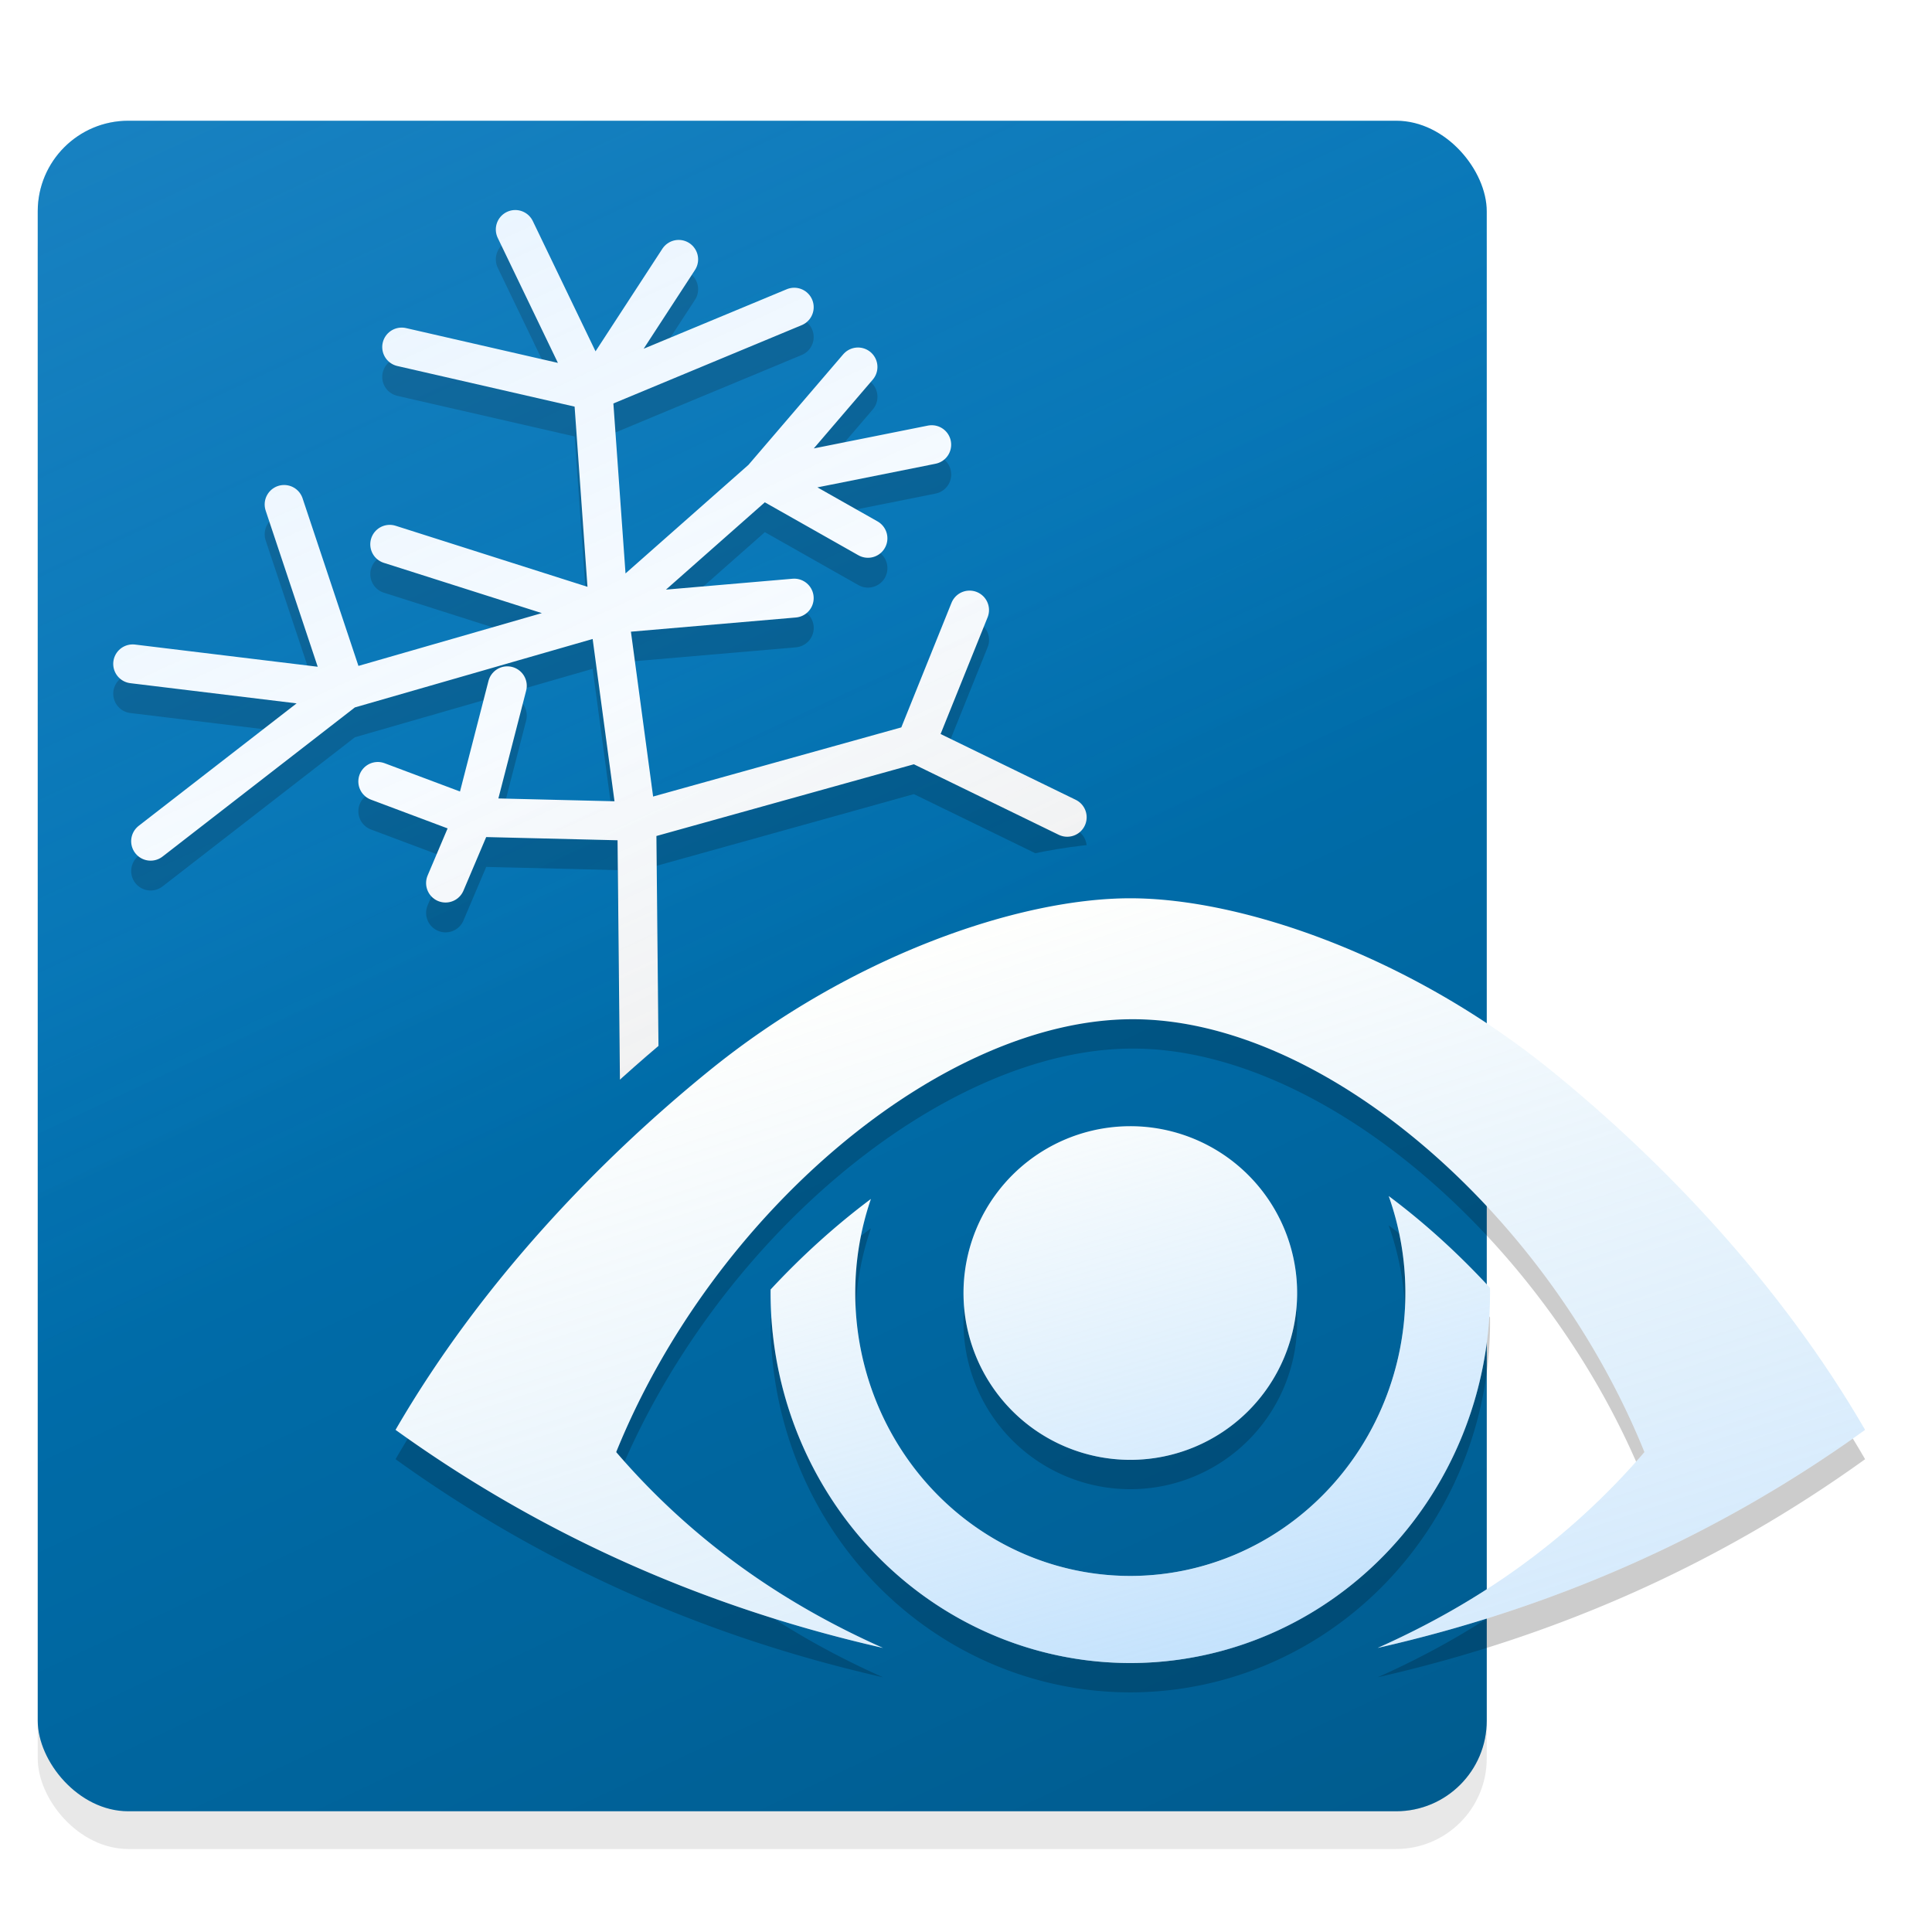 <?xml version="1.0" encoding="UTF-8" standalone="no"?>
<!-- Created with Inkscape (http://www.inkscape.org/) -->

<svg
   width="67.733mm"
   height="67.733mm"
   viewBox="0 0 67.733 67.733"
   version="1.1"
   id="svg1946"
   xml:space="preserve"
   inkscape:version="1.1.2 (b8e25be833, 2022-02-05)"
   sodipodi:docname="Program.svg"
   xmlns:inkscape="http://www.inkscape.org/namespaces/inkscape"
   xmlns:sodipodi="http://sodipodi.sourceforge.net/DTD/sodipodi-0.dtd"
   xmlns:xlink="http://www.w3.org/1999/xlink"
   xmlns="http://www.w3.org/2000/svg"
   xmlns:svg="http://www.w3.org/2000/svg"><sodipodi:namedview
     id="namedview1948"
     pagecolor="#ffffff"
     bordercolor="#000000"
     borderopacity="0.25"
     inkscape:showpageshadow="2"
     inkscape:pageopacity="0.0"
     inkscape:pagecheckerboard="0"
     inkscape:deskcolor="#d1d1d1"
     inkscape:document-units="mm"
     showgrid="false"
     inkscape:zoom="2.5877449"
     inkscape:cx="211.38096"
     inkscape:cy="91.199096"
     inkscape:window-width="3440"
     inkscape:window-height="1369"
     inkscape:window-x="-8"
     inkscape:window-y="-8"
     inkscape:window-maximized="1"
     inkscape:current-layer="layer1"
     inkscape:pageshadow="2" /><defs
     id="defs1943"><linearGradient
       inkscape:collect="always"
       id="linearGradient7712"><stop
         style="stop-color:#79bffe;stop-opacity:0.2;"
         offset="0"
         id="stop7708" /><stop
         style="stop-color:#79bffe;stop-opacity:0;"
         offset="1"
         id="stop7710" /></linearGradient><linearGradient
       inkscape:collect="always"
       id="linearGradient7637"><stop
         style="stop-color:#000000;stop-opacity:0.2;"
         offset="0"
         id="stop7633" /><stop
         style="stop-color:#000000;stop-opacity:0;"
         offset="1"
         id="stop7635" /></linearGradient><filter
       inkscape:collect="always"
       style="color-interpolation-filters:sRGB"
       id="filter1247"
       x="-0.03"
       width="1.06"
       y="-0.026"
       height="1.052"><feGaussianBlur
         inkscape:collect="always"
         stdDeviation="0.381"
         id="feGaussianBlur1249" /></filter><mask
       maskUnits="userSpaceOnUse"
       id="mask2462"><rect
         rx="41.148"
         y="67.924"
         x="806.252"
         height="186.893"
         width="186.893"
         id="rect2464"
         style="fill:#fffffb;fill-opacity:1;fill-rule:evenodd;stroke-width:0.462" /></mask><filter
       inkscape:collect="always"
       style="color-interpolation-filters:sRGB"
       id="filter1285"
       x="-0.021"
       width="1.041"
       y="-0.039"
       height="1.079"><feGaussianBlur
         inkscape:collect="always"
         stdDeviation="1.133"
         id="feGaussianBlur1287" /></filter><linearGradient
       y2="55.173"
       x2="81.111"
       y1="128.232"
       x1="104.949"
       gradientUnits="userSpaceOnUse"
       id="linearGradient978"
       xlink:href="#linearGradient1072"
       inkscape:collect="always" /><linearGradient
       id="linearGradient1072"
       inkscape:collect="always"><stop
         id="stop1068"
         offset="0"
         style="stop-color:#77bbf9;stop-opacity:0.3" /><stop
         id="stop1070"
         offset="1"
         style="stop-color:#79befc;stop-opacity:0" /></linearGradient><linearGradient
       gradientUnits="userSpaceOnUse"
       y2="69.599"
       x2="87.129"
       y1="130.932"
       x1="104.803"
       id="linearGradient1084"
       xlink:href="#linearGradient1082"
       inkscape:collect="always" /><linearGradient
       id="linearGradient1082"
       inkscape:collect="always"><stop
         id="stop1078"
         offset="0"
         style="stop-color:#78bdfb;stop-opacity:0.5" /><stop
         id="stop1080"
         offset="1"
         style="stop-color:#7ac0ff;stop-opacity:0" /></linearGradient><filter
       inkscape:collect="always"
       style="color-interpolation-filters:sRGB"
       id="filter7559"
       x="-0.038"
       y="-0.032"
       width="1.075"
       height="1.064"><feGaussianBlur
         inkscape:collect="always"
         stdDeviation="0.795"
         id="feGaussianBlur7561" /></filter><filter
       inkscape:collect="always"
       style="color-interpolation-filters:sRGB"
       id="filter7619"
       x="-0.034"
       y="-0.082"
       width="1.068"
       height="1.164"><feGaussianBlur
         inkscape:collect="always"
         stdDeviation="0.719"
         id="feGaussianBlur7621" /></filter><mask
       maskUnits="userSpaceOnUse"
       id="mask7623"><rect
         style="opacity:1;fill:#ffffff;fill-opacity:1;stroke-width:0.009;stop-color:#000000"
         id="rect7625"
         width="50.8"
         height="59.267"
         x="177.121"
         y="180.32"
         rx="3.175" /></mask><linearGradient
       inkscape:collect="always"
       xlink:href="#linearGradient7637"
       id="linearGradient7639"
       x1="127.86"
       y1="239.587"
       x2="107.207"
       y2="195.843"
       gradientUnits="userSpaceOnUse" /><linearGradient
       inkscape:collect="always"
       xlink:href="#linearGradient7712"
       id="linearGradient7706"
       gradientUnits="userSpaceOnUse"
       x1="77.06"
       y1="180.32"
       x2="93.915"
       y2="216.701"
       gradientTransform="translate(8.8671875e-6)" /><clipPath
       clipPathUnits="userSpaceOnUse"
       id="clipPath2169"><path
         style="fill:#ffffff;fill-opacity:1;stroke:none;stroke-width:0.073;stroke-linecap:round;stroke-miterlimit:4;stroke-dasharray:none;stroke-opacity:1"
         d="m 54.364,111.553 v 1.928 1.928 c -11.79,-2.679 -23.793,-0.935 -33.337,-7.806 -0.951,-0.664 -0.055,-7.514 -0.055,-7.514 0,0 0.631,-1.35 1.387,-2.853 2.427,-4.188 5.265,-8.081 8.299,-11.63 0.382,-0.447 -7.482,-5.108 -7.094,-5.544 0.479,-0.538 2.808,-4.932 4.282,-4.948 3.6,-0.039 7.809,5.085 9.023,3.918 2.021,-1.943 4.063,-3.736 6.071,-5.367 9.287,-7.543 20.326,-11.332 27.664,-11.332 0.052,0 0.106,0.002 0.159,0.002 V 22.898 L 44.596,11.019 H 6.767 c -3.204,0 -5.783,2.579 -5.783,5.783 V 117.313 c 0,3.204 2.579,5.783 5.783,5.783 H 64.98 c 3.204,0 5.783,-2.579 5.783,-5.783 v -0.914 c -0.053,3.9e-4 -0.106,9.4e-4 -0.158,9.4e-4 -5.772,1.6e-4 -11.06,-2.129 -15.163,-5.666"
         id="path2171"
         sodipodi:nodetypes="ccccccssscsscccssssssccc" /></clipPath><clipPath
       clipPathUnits="userSpaceOnUse"
       id="clipPath2173"><path
         style="fill:#ffffff;fill-opacity:1;stroke:none;stroke-width:0.073;stroke-linecap:round;stroke-miterlimit:4;stroke-dasharray:none;stroke-opacity:1"
         d="m 54.364,111.553 v 1.928 1.928 c -11.79,-2.679 -23.793,-0.935 -33.337,-7.806 -0.951,-0.664 -0.055,-7.514 -0.055,-7.514 0,0 0.631,-1.35 1.387,-2.853 2.427,-4.188 5.265,-8.081 8.299,-11.63 0.382,-0.447 -7.482,-5.108 -7.094,-5.544 0.479,-0.538 2.808,-4.932 4.282,-4.948 3.6,-0.039 7.809,5.085 9.023,3.918 2.021,-1.943 4.063,-3.736 6.071,-5.367 9.287,-7.543 20.326,-11.332 27.664,-11.332 0.052,0 0.106,0.002 0.159,0.002 V 22.898 L 44.596,11.019 H 6.767 c -3.204,0 -5.783,2.579 -5.783,5.783 V 117.313 c 0,3.204 2.579,5.783 5.783,5.783 H 64.98 c 3.204,0 5.783,-2.579 5.783,-5.783 v -0.914 c -0.053,3.9e-4 -0.106,9.4e-4 -0.158,9.4e-4 -5.772,1.6e-4 -11.06,-2.129 -15.163,-5.666"
         id="path2175"
         sodipodi:nodetypes="ccccccssscsscccssssssccc" /></clipPath></defs><g
     inkscape:label="Layer 1"
     inkscape:groupmode="layer"
     id="layer1"
     transform="translate(-75.737,-176.087)"><rect
       style="opacity:0.3;fill:#000000;fill-opacity:1;stroke-width:0.009;stop-color:#000000;filter:url(#filter7559)"
       id="rect7557"
       width="50.8"
       height="59.267"
       x="77.06"
       y="181.643"
       rx="3.175" /><rect
       style="opacity:1;fill:#0072b2;fill-opacity:1;stroke-width:0.009;stop-color:#000000"
       id="rect2131"
       width="50.8"
       height="59.267"
       x="77.06"
       y="180.32"
       rx="3.175" /><g
       id="g2227"><path
         sodipodi:nodetypes="ccccccccccccccccccccccccccccccccccccccccccccc"
         d="m 71.587,74.723 -4.698,8.531 12.364,-2.596 m -50.322,0.742 11.375,6.553 -9.891,20.277 m -6.429,-47.849 5.935,2.226 -1.731,4.08 m 3.833,-12.241 -2.102,8.16 10.139,0.247 m 26.707,-0.247 -9.397,-4.575 m -17.31,4.822 17.31,-4.822 3.338,-8.284 m -10.88,-0.742 -11.499,0.989 m 20.03,-10.51 -10.51,2.102 6.553,3.709 m -0.618,-10.633 -5.935,6.924 -9.52,8.408 M 24.727,45.667 38.327,49.995 M 18.174,43.194 22.006,54.693 8.777,53.086 M 38.327,49.995 22.006,54.693 9.89,64.09 M 25.468,33.427 37.338,36.147 m 5.317,-8.16 -5.317,8.16 12.488,-5.193 m -17.31,-4.822 4.822,10.015 0.989,13.848 1.731,12.859 0.247,25.099 26.583,-4.698 11.004,8.037"
         style="fill:none;stroke:#000000;stroke-width:2.414;stroke-linecap:round;stroke-linejoin:round;stroke-miterlimit:4;stroke-dasharray:none;stroke-opacity:0.2;filter:url(#filter1247)"
         id="path962-4"
         mask="none"
         transform="matrix(0.565,0,0,0.565,75.43,170.414)"
         clip-path="url(#clipPath2173)" /><path
         id="path957-1"
         style="fill:none;stroke:#ffffff;stroke-width:2.414;stroke-linecap:round;stroke-linejoin:round;stroke-miterlimit:4;stroke-dasharray:none;stroke-opacity:1"
         d="m 71.586,72.871 -4.698,8.531 12.364,-2.596 m -50.322,0.742 11.375,6.553 -9.891,20.277 m -6.429,-47.849 5.935,2.226 -1.731,4.08 m 3.833,-12.241 -2.102,8.16 10.139,0.247 M 66.764,60.754 57.367,56.179 m -17.31,4.822 17.31,-4.822 3.338,-8.284 M 49.825,47.154 38.327,48.143 M 58.357,37.633 47.847,39.735 54.4,43.444 M 53.782,32.811 47.847,39.735 38.327,48.143 M 24.726,43.815 38.327,48.143 M 18.173,41.342 22.006,52.841 8.776,51.234 M 38.327,48.143 22.006,52.841 9.889,62.238 m 15.579,-30.663 11.87,2.72 m 5.317,-8.16 -5.317,8.16 12.488,-5.193 m -17.31,-4.822 4.822,10.015 0.989,13.848 1.731,12.859 0.247,25.099 26.583,-4.698 11.004,8.037"
         sodipodi:nodetypes="ccccccccccccccccccccccccccccccccccccccccccccc"
         mask="none"
         transform="matrix(0.565,0,0,0.565,75.43,170.414)"
         clip-path="url(#clipPath2169)" /></g><path
       id="rect7565"
       style="opacity:1;fill:#4b98dc;fill-opacity:0.678;stroke-width:0.009;filter:url(#filter7619);stop-color:#000000"
       d="m 180.296,164.703 c -1.759,0 -3.175,1.416 -3.175,3.175 v 17.913 c 0,-1.759 1.416,-3.175 3.175,-3.175 h 44.45 c 1.759,0 3.175,1.416 3.175,3.175 v -17.913 c 0,-1.759 -1.416,-3.175 -3.175,-3.175 z"
       mask="url(#mask7623)"
       transform="translate(-100.061)" /><rect
       style="opacity:1;fill:url(#linearGradient7639);fill-opacity:1;stroke-width:0.009;stop-color:#000000"
       id="rect7631"
       width="50.8"
       height="59.267"
       x="77.06"
       y="180.32"
       rx="3.175" /><rect
       style="opacity:1;fill:url(#linearGradient7706);fill-opacity:1;stroke-width:0.009;stop-color:#000000"
       id="rect7704"
       width="50.8"
       height="59.267"
       x="77.06"
       y="180.32"
       rx="3.175" /><g
       clip-path="none"
       id="g1144-1"
       transform="matrix(0.389,0,0,0.389,78.191,186.298)"
       mask="none"><path
         id="path1058-1"
         style="fill:#000000;fill-opacity:0.2;stroke:none;stroke-width:3.06;stroke-linecap:round;stroke-linejoin:round;stroke-miterlimit:4;stroke-dasharray:none;stroke-opacity:0.2;filter:url(#filter1285)"
         d="m 95.561,57.353 c -10.071,0 -25.224,5.201 -37.971,15.555 -9.996,8.12 -20.611,19.169 -28.249,32.353 13.1,9.432 27.747,15.975 43.93,19.653 -9.084,-4.038 -17.222,-9.708 -24.046,-17.649 8.757,-21.631 29.419,-39.012 46.555,-39.012 17.136,0 37.361,17.38 46.119,39.012 -6.824,7.94 -14.962,13.611 -24.046,17.649 16.183,-3.677 30.83,-10.221 43.93,-19.653 C 154.143,92.077 143.528,81.028 133.532,72.908 120.785,62.554 105.632,57.353 95.561,57.353 Z m 0,20.542 A 15.034,15.034 0 0 0 80.527,92.93 15.034,15.034 0 0 0 95.561,107.964 15.034,15.034 0 0 0 110.595,92.93 15.034,15.034 0 0 0 95.561,77.895 Z m 23.286,6.294 c 4.9e-4,3.71e-4 10e-4,6.67e-4 0.002,10e-4 a 24.79,25.497 0 0 0 -5.2e-4,-10e-4 z m 0.002,10e-4 a 24.79,25.497 0 0 1 1.502,8.74 24.79,25.497 0 0 1 -24.789,25.497 24.79,25.497 0 0 1 -24.791,-25.497 24.79,25.497 0 0 1 1.41,-8.477 c -3.157,2.36 -6.201,5.106 -9.039,8.161 a 32.42,33.345 0 0 0 -0.002,0.316 32.42,33.345 0 0 0 32.421,33.345 32.42,33.345 0 0 0 32.42,-33.345 32.42,33.345 0 0 0 -0.004,-0.465 c -2.865,-3.108 -5.937,-5.896 -9.128,-8.275 z" /><path
         d="m 95.561,54.708 c -10.071,0 -25.224,5.201 -37.971,15.555 -9.996,8.12 -20.611,19.169 -28.249,32.353 13.1,9.432 27.747,15.975 43.93,19.653 -9.084,-4.038 -17.222,-9.708 -24.046,-17.649 8.757,-21.631 29.419,-39.012 46.555,-39.012 17.136,0 37.361,17.38 46.119,39.012 -6.824,7.94 -14.962,13.611 -24.046,17.649 16.183,-3.677 30.83,-10.221 43.93,-19.653 C 154.143,89.432 143.528,78.382 133.532,70.262 120.785,59.908 105.632,54.708 95.561,54.708 Z m 0,20.542 A 15.034,15.034 0 0 0 80.527,90.284 15.034,15.034 0 0 0 95.561,105.318 15.034,15.034 0 0 0 110.595,90.284 15.034,15.034 0 0 0 95.561,75.249 Z m 23.286,6.294 c 4.9e-4,3.71e-4 10e-4,6.67e-4 0.002,0.001 a 24.79,25.497 0 0 0 -5.2e-4,-0.001 z m 0.002,0.001 a 24.79,25.497 0 0 1 1.502,8.74 24.79,25.497 0 0 1 -24.789,25.497 24.79,25.497 0 0 1 -24.791,-25.497 24.79,25.497 0 0 1 1.41,-8.477 c -3.157,2.36 -6.201,5.106 -9.039,8.161 a 32.42,33.345 0 0 0 -0.002,0.316 32.42,33.345 0 0 0 32.421,33.345 32.42,33.345 0 0 0 32.42,-33.345 32.42,33.345 0 0 0 -0.004,-0.465 c -2.865,-3.108 -5.937,-5.896 -9.128,-8.275 z"
         style="fill:#fffffd;fill-opacity:1;stroke:none;stroke-width:3.06;stroke-linecap:round;stroke-linejoin:round;stroke-miterlimit:4;stroke-dasharray:none;stroke-opacity:0.2"
         id="circle1015-5" /><path
         sodipodi:nodetypes="sscccscccss"
         id="path1066-4"
         style="fill:url(#linearGradient978);fill-opacity:1;stroke:none;stroke-width:3.06;stroke-linecap:round;stroke-linejoin:round;stroke-miterlimit:4;stroke-dasharray:none;stroke-opacity:0.2"
         d="m 95.561,54.708 c -10.071,0 -25.224,5.201 -37.971,15.555 -9.996,8.12 -20.611,19.169 -28.249,32.353 13.1,9.432 27.747,15.975 43.93,19.653 -9.084,-4.038 -17.222,-9.708 -24.046,-17.649 8.757,-21.631 29.419,-39.012 46.555,-39.012 17.136,0 37.361,17.38 46.119,39.012 -6.824,7.94 -14.962,13.611 -24.046,17.649 16.183,-3.677 30.83,-10.221 43.93,-19.653 C 154.143,89.432 143.528,78.382 133.532,70.262 120.785,59.908 105.632,54.708 95.561,54.708 Z" /><path
         sodipodi:nodetypes="ccccccccccccccccccccc"
         id="path1076-1"
         style="fill:url(#linearGradient1084);fill-opacity:1;stroke:none;stroke-width:3.06;stroke-linecap:round;stroke-linejoin:round;stroke-miterlimit:4;stroke-dasharray:none;stroke-opacity:0.2"
         d="m 95.561,75.249 c -8.303,-8.9e-5 -15.034,6.731 -15.034,15.034 -9e-5,8.303 6.731,15.034 15.034,15.034 8.303,-1.9e-4 15.034,-6.731 15.034,-15.034 9e-5,-8.303 -6.731,-15.034 -15.034,-15.034 z m 23.286,6.294 c 4.9e-4,3.71e-4 10e-4,6.67e-4 0.002,0.001 l -5.2e-4,-0.001 z m 0.002,0.001 c 0.993,2.8 1.502,5.758 1.502,8.74 -1.3e-4,14.081 -11.098,25.497 -24.789,25.497 -13.691,3e-4 -24.791,-11.415 -24.791,-25.497 2.2e-5,-2.887 0.477,-5.754 1.41,-8.477 -3.157,2.36 -6.201,5.106 -9.039,8.161 -0.001,0.105 -0.002,0.211 -0.002,0.316 -1.99e-4,18.416 14.515,33.346 32.421,33.345 17.905,-1.8e-4 32.42,-14.929 32.42,-33.345 -2.8e-4,-0.155 -0.002,-0.31 -0.004,-0.465 -2.865,-3.108 -5.937,-5.896 -9.128,-8.275 z" /></g></g></svg>
